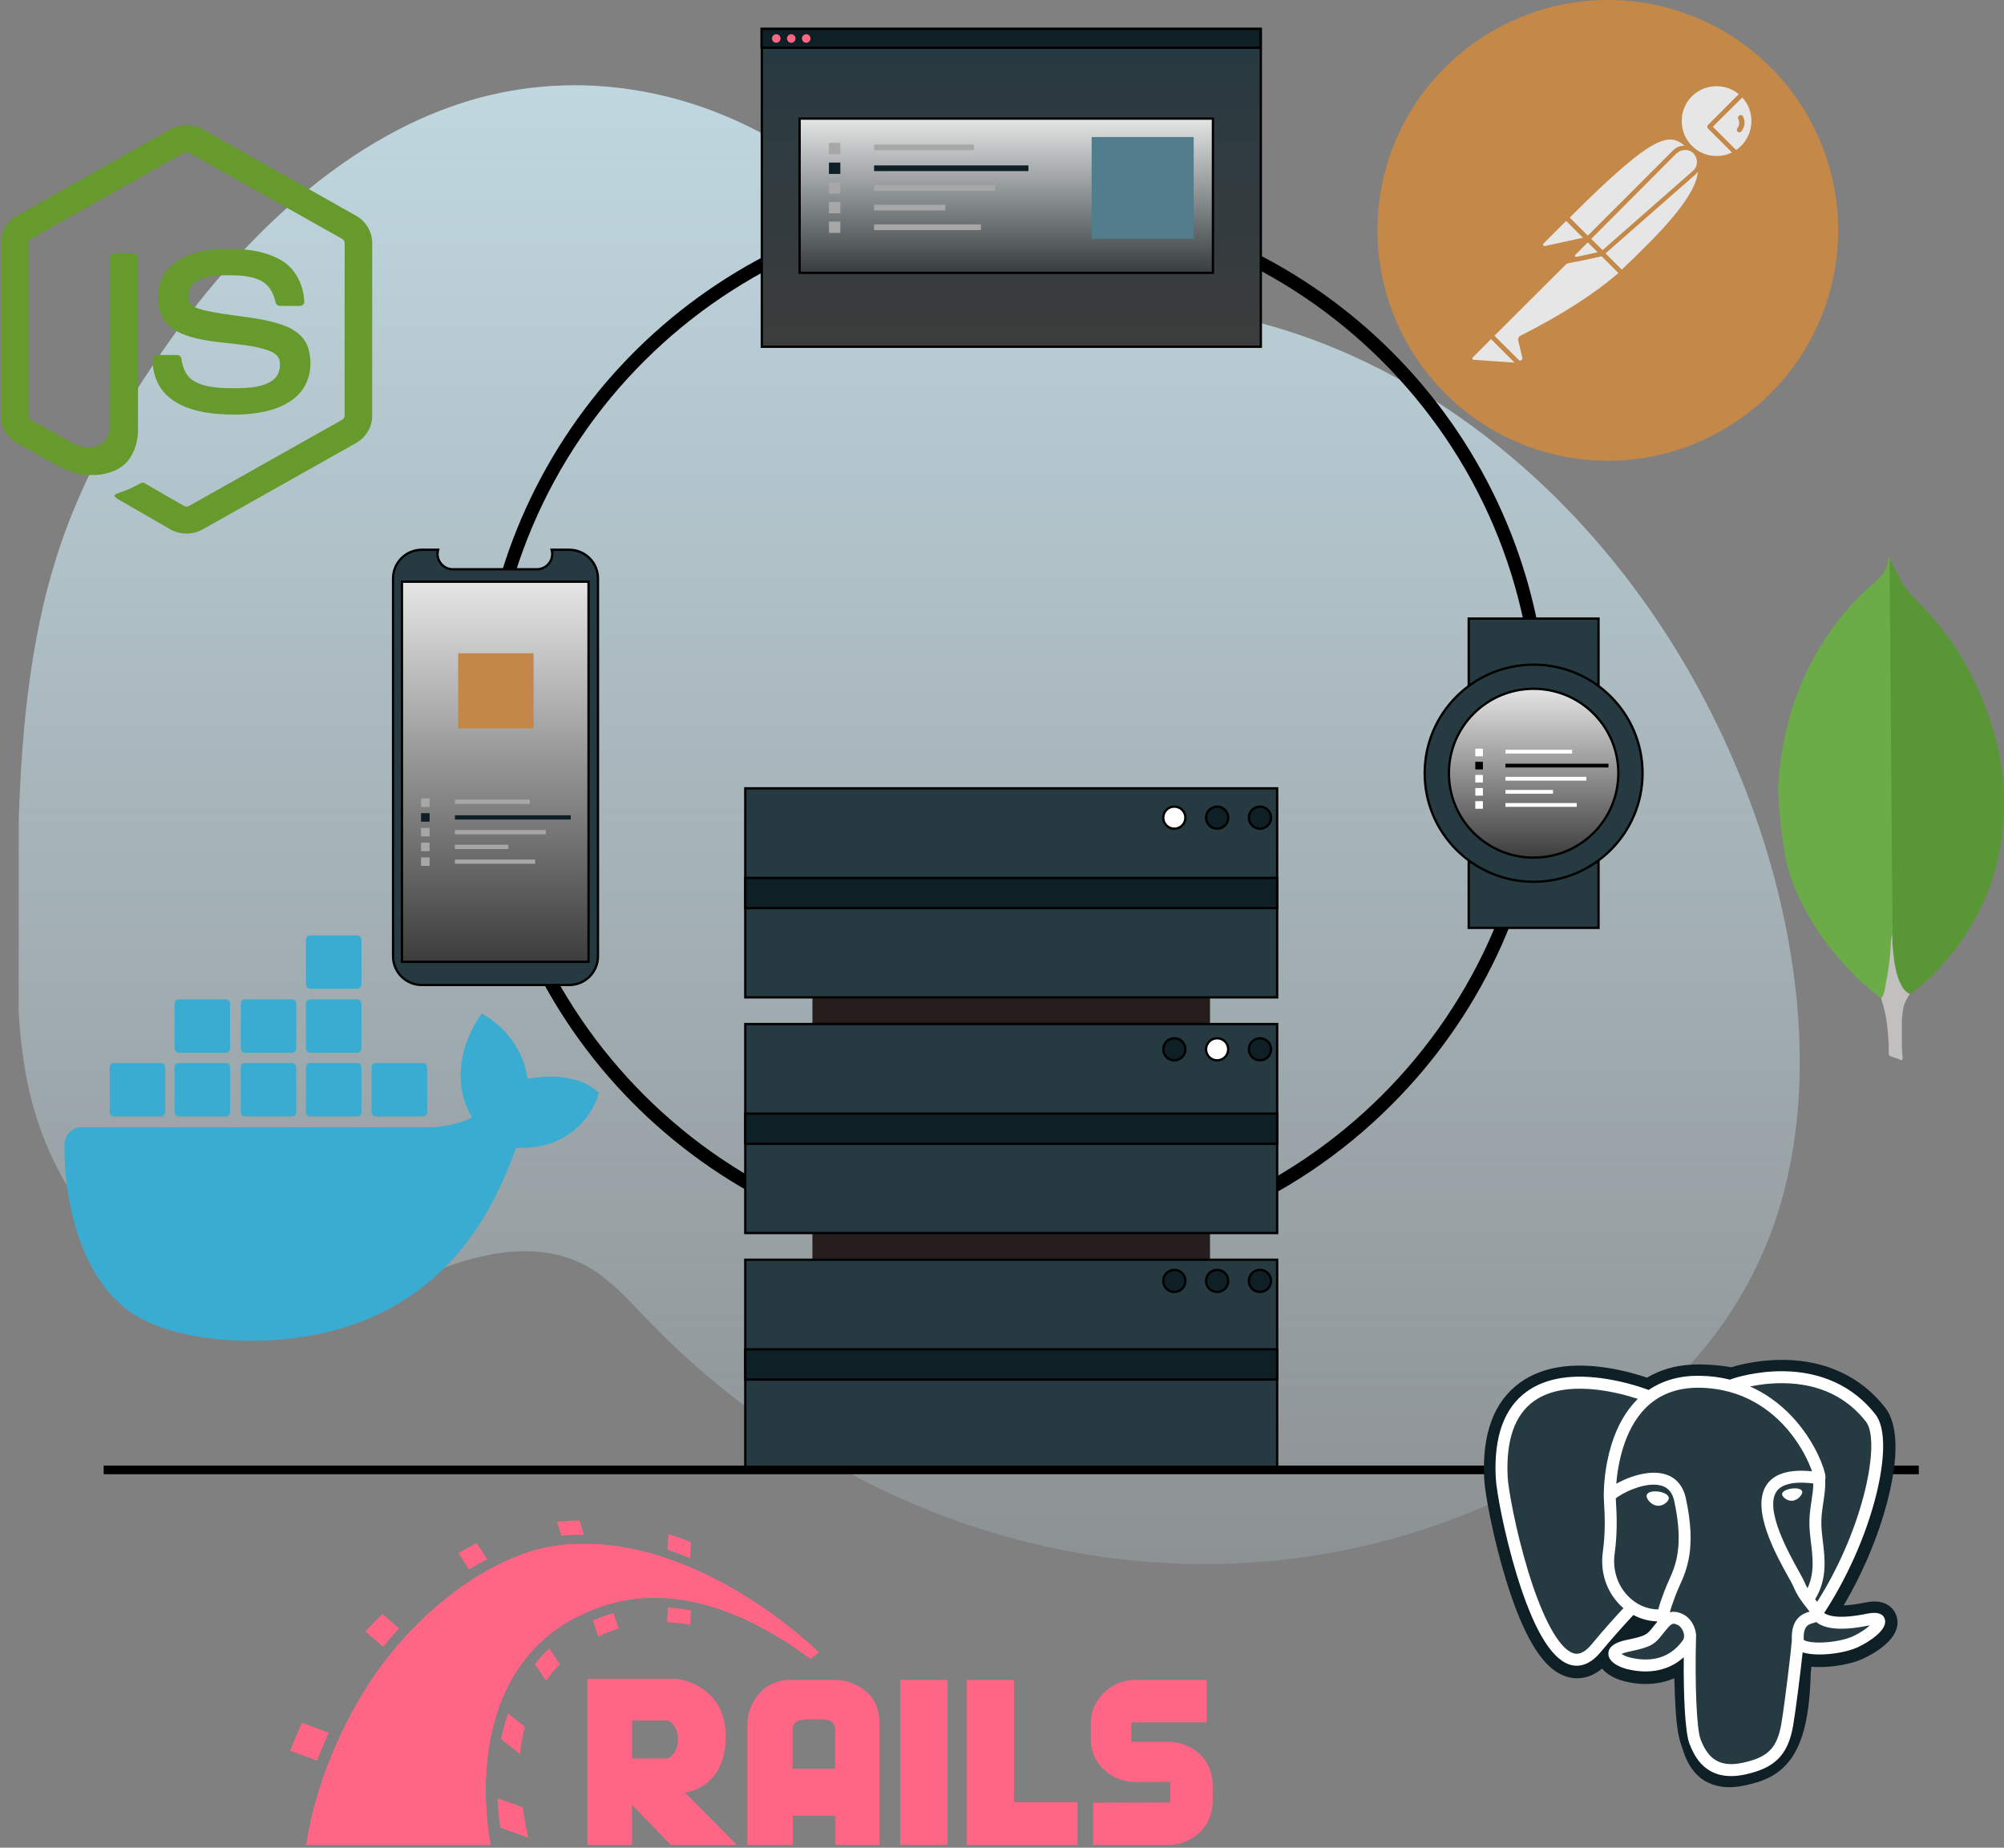 <svg width="435" height="401" viewBox="0 0 435 401" fill="none" xmlns="http://www.w3.org/2000/svg">
<rect x="0" y="0" width="435" height="401" fill="#808080" stroke="none"/>
<g id="Backend-Images">
<path id="background-back" d="M384.107 268.368C381.177 275.902 377.287 282.933 372.557 289.244C366.092 297.936 358.3 305.22 349.928 311.31C345.088 314.816 340.054 317.981 334.856 320.786C333.572 321.481 332.281 322.162 330.986 322.812C316.131 330.336 300.353 335.379 284.166 337.776C280.817 338.269 277.461 338.656 274.098 338.937C269.873 339.282 265.647 339.454 261.422 339.454C257.039 339.454 252.656 339.269 248.273 338.9C243.105 338.471 237.951 337.781 232.813 336.829C227.809 335.905 222.841 334.743 217.907 333.342C210.685 331.289 203.587 328.736 196.654 325.696H196.621C193.019 324.119 189.462 322.406 185.949 320.557C184.328 319.71 182.724 318.838 181.123 317.932L179.832 317.192C177.478 315.832 175.143 314.411 172.829 312.929C170.917 311.709 169.027 310.443 167.16 309.132C166.326 308.548 165.492 307.956 164.662 307.353C164.592 307.309 164.529 307.261 164.459 307.209C164.179 307.006 163.895 306.802 163.615 306.592L163.378 306.418C161.226 304.835 159.103 303.196 157.009 301.5L156.979 301.475C156.339 300.952 155.698 300.426 155.058 299.896C154.978 299.833 154.902 299.766 154.821 299.696C154.455 299.397 154.095 299.09 153.731 298.779L153.398 298.509C152.874 298.066 152.357 297.611 151.837 297.152C151.73 297.067 151.627 296.979 151.527 296.882C151.424 296.797 151.324 296.709 151.22 296.616C150.923 296.357 150.627 296.095 150.333 295.829L150.016 295.548L149.996 295.529L148.866 294.505C148.743 294.398 148.626 294.287 148.503 294.176L148.199 293.895C147.866 293.595 147.532 293.292 147.225 292.989L147.185 292.956L146.985 292.767L146.882 292.671C146.815 292.608 146.752 292.545 146.682 292.486C146.348 292.164 146.015 291.847 145.682 291.521C145.628 291.477 145.578 291.425 145.525 291.377L145.385 291.24L145.358 291.218L145.235 291.092L144.821 290.697L144.528 290.412L143.991 289.891C143.834 289.739 143.678 289.587 143.524 289.432L143.401 289.31L143.358 289.269L143.054 288.966L142.931 288.848C142.544 288.463 142.157 288.073 141.77 287.676C141.454 287.362 141.144 287.04 140.83 286.715L140.333 286.197L140.207 286.067C139.036 284.851 137.873 283.609 136.696 282.4C134.753 280.355 132.67 278.48 130.467 276.791C130.32 276.68 130.173 276.573 130.023 276.469C129.616 276.173 129.203 275.896 128.786 275.633C127.928 275.088 127.044 274.594 126.138 274.154C123.762 273.032 121.258 272.273 118.697 271.899C117.807 271.763 116.918 271.669 116.028 271.614L115.361 271.577C114.571 271.544 113.78 271.54 112.986 271.559C112.192 271.577 111.482 271.622 110.731 271.688C109.677 271.777 108.62 271.914 107.569 272.088C107.435 272.088 107.309 272.128 107.178 272.154C103.807 272.754 100.484 273.649 97.24 274.831C92.212 276.632 87.268 278.898 82.297 280.958C80.181 281.834 78.07 282.67 75.934 283.416L75.464 283.579C72.444 284.649 69.355 285.461 66.223 286.008C65.969 286.053 65.716 286.09 65.459 286.127C59.919 286.924 54.294 286.571 48.871 285.088C47.586 284.745 46.313 284.342 45.052 283.879L44.815 283.794C44.662 283.742 44.518 283.686 44.372 283.631C44.171 283.553 43.968 283.479 43.771 283.394C42.771 282.999 41.77 282.559 40.77 282.085C40.563 281.993 40.363 281.897 40.166 281.797C39.212 281.327 38.272 280.832 37.341 280.292C37.138 280.181 36.934 280.063 36.738 279.952C35.78 279.386 34.84 278.795 33.913 278.166C33.579 277.952 33.246 277.726 32.913 277.493C31.93 276.801 30.966 276.078 30.021 275.327C29.021 274.523 28.043 273.687 27.087 272.82C26.64 272.42 26.203 272.014 25.773 271.592C23.248 269.168 20.906 266.52 18.771 263.672C18.651 263.521 18.538 263.369 18.438 263.218C17.864 262.437 17.301 261.642 16.771 260.833L16.171 259.945C15.529 258.959 14.905 257.945 14.301 256.902C14.211 256.758 14.124 256.603 14.041 256.451C11.551 252.11 9.509 247.471 7.955 242.623C7.906 242.475 7.859 242.32 7.816 242.168C7.327 240.615 6.888 239.035 6.5 237.428C6.34 236.755 6.184 236.075 6.047 235.395C6 235.195 5.957 234.988 5.917 234.792C4.944 229.784 4.321 224.699 4.056 219.585L4.073 177.63C4.363 168.849 4.904 160.093 5.935 151.482C5.935 151.371 5.958 151.253 5.972 151.146C6.641 145.666 7.497 140.246 8.617 134.91C9.774 129.324 11.26 123.827 13.067 118.457C16.711 107.686 21.712 97.722 27.35 88.386C28.603 86.315 29.882 84.274 31.189 82.263C38.141 71.541 45.928 61.48 54.461 52.662C55.647 51.429 56.845 50.229 58.055 49.06C58.572 48.557 59.09 48.066 59.61 47.581C60.021 47.212 60.428 46.809 60.842 46.431C62.428 44.962 64.039 43.541 65.677 42.168C65.927 41.958 66.181 41.751 66.431 41.547C66.681 41.344 66.958 41.107 67.222 40.897C67.762 40.456 68.303 40.02 68.853 39.588L69.467 39.107L70.635 38.209L70.986 37.95C71.189 37.791 71.396 37.635 71.61 37.484C71.823 37.332 72.017 37.177 72.227 37.029C72.951 36.493 73.678 35.972 74.412 35.458C77.549 33.259 80.784 31.239 84.105 29.405C85.076 28.861 86.061 28.34 87.048 27.837C91.498 25.558 96.099 23.662 100.81 22.166C102.545 21.616 104.291 21.135 106.048 20.724C108.113 20.221 110.198 19.803 112.287 19.474C115.609 18.952 118.956 18.64 122.311 18.538C145.885 17.817 169.675 27.456 188.157 45.929C189.181 46.953 190.188 48.003 191.185 49.064C193.795 51.837 196.349 54.706 198.967 57.472C202.151 60.829 205.425 64.024 209 66.664C209.456 66.999 209.92 67.329 210.391 67.655C217.587 72.568 226.066 74.602 233.787 70.734L235.088 70.091C238.728 68.316 241.7 67.133 245.126 66.627C247.243 66.333 249.38 66.269 251.508 66.438C258.139 66.891 264.727 67.916 271.214 69.503C274.587 70.322 277.933 71.287 281.25 72.398C285.89 73.955 290.455 75.776 294.925 77.856C295.488 78.115 296.052 78.384 296.612 78.651C300.236 80.396 303.807 82.309 307.324 84.389C310.73 86.405 314.075 88.575 317.359 90.896C323.649 95.335 329.645 100.268 335.299 105.656C335.406 105.753 335.509 105.856 335.632 105.963C335.802 106.119 335.966 106.281 336.143 106.451C336.476 106.777 336.836 107.117 337.176 107.453L337.7 107.967C338.28 108.539 338.857 109.121 339.43 109.713C339.564 109.838 339.694 109.975 339.824 110.112C339.954 110.249 340.14 110.43 340.294 110.596C341.365 111.698 342.42 112.818 343.458 113.957C346.946 117.763 350.289 121.761 353.487 125.952C361.874 136.938 369.054 148.989 374.878 161.853C376.877 166.261 378.721 170.784 380.409 175.423C380.839 176.599 381.256 177.789 381.659 178.983C391.317 207.383 394.796 240.678 384.107 268.368Z" fill="url(#paint0_linear_163_2)"/>
<g id="center-back">
<path id="Vector" d="M146.582 247.063C167.255 263.968 193.17 273.207 219.913 273.208C235.1 273.249 250.144 270.288 264.175 264.498C278.205 258.707 290.944 250.2 301.654 239.471C320.564 220.628 332.333 195.835 334.954 169.315C337.575 142.795 330.887 116.189 316.029 94.032C301.171 71.875 279.062 55.537 253.47 47.802C227.878 40.066 200.387 41.412 175.679 51.609C150.971 61.807 130.576 80.225 117.969 103.727C105.362 127.229 101.323 154.359 106.54 180.496C111.758 206.632 125.909 230.157 146.582 247.063ZM106.204 158.025C106.204 95.552 157.213 44.723 219.914 44.723C282.616 44.723 333.625 95.552 333.625 158.025C333.625 220.497 282.616 271.326 219.914 271.326C157.213 271.326 106.204 220.497 106.204 158.025Z" fill="black" stroke="black"/>
<path id="Vector_2" d="M262.65 289.906V174.369H176.35V289.906H262.65Z" fill="#261D1D"/>
<path id="Vector_3" d="M161.773 171.091H277.226V216.453H161.773V171.091Z" fill="#263A41" stroke="black" stroke-width="0.5"/>
<path id="Vector_4" d="M161.773 222.245H277.226V267.607H161.773V222.245Z" fill="#263A41" stroke="black" stroke-width="0.5"/>
<path id="Vector_5" d="M161.773 273.399H277.226V318.76H161.773V273.399Z" fill="#263A41" stroke="black" stroke-width="0.5"/>
<path id="Vector_6" d="M161.773 190.537H277.226V197.093H161.773V190.537Z" fill="#0E1F26" stroke="black" stroke-width="0.5"/>
<path id="Vector_7" d="M161.773 241.69H277.226V248.246H161.773V241.69Z" fill="#0E1F26" stroke="black" stroke-width="0.5"/>
<path id="Vector_8" d="M161.773 292.844H277.226V299.4H161.773V292.844Z" fill="#0E1F26" stroke="black" stroke-width="0.5"/>
<path id="Vector_9" d="M257.311 177.456C257.311 178.779 256.235 179.852 254.905 179.852C253.576 179.852 252.5 178.779 252.5 177.456C252.5 176.134 253.576 175.06 254.905 175.06C256.235 175.06 257.311 176.134 257.311 177.456Z" fill="white" stroke="black" stroke-width="0.5"/>
<path id="Vector_10" d="M266.605 177.456C266.605 178.779 265.528 179.852 264.199 179.852C262.87 179.852 261.794 178.779 261.794 177.456C261.794 176.134 262.87 175.06 264.199 175.06C265.528 175.06 266.605 176.134 266.605 177.456Z" fill="#0E1F26" stroke="black" stroke-width="0.5"/>
<path id="Vector_11" d="M275.899 177.456C275.899 178.779 274.823 179.852 273.493 179.852C272.164 179.852 271.088 178.779 271.088 177.456C271.088 176.134 272.164 175.06 273.493 175.06C274.823 175.06 275.899 176.134 275.899 177.456Z" fill="#0E1F26" stroke="black" stroke-width="0.5"/>
<path id="Vector_12" d="M257.311 227.728C257.311 229.05 256.235 230.124 254.905 230.124C253.576 230.124 252.5 229.05 252.5 227.728C252.5 226.405 253.576 225.332 254.905 225.332C256.235 225.332 257.311 226.405 257.311 227.728Z" fill="#0E1F26" stroke="black" stroke-width="0.5"/>
<path id="Vector_13" d="M266.605 227.728C266.605 229.05 265.528 230.124 264.199 230.124C262.87 230.124 261.794 229.05 261.794 227.728C261.794 226.405 262.87 225.332 264.199 225.332C265.528 225.332 266.605 226.405 266.605 227.728Z" fill="white" stroke="black" stroke-width="0.5"/>
<path id="Vector_14" d="M275.899 227.728C275.899 229.05 274.823 230.124 273.493 230.124C272.164 230.124 271.088 229.05 271.088 227.728C271.088 226.405 272.164 225.332 273.493 225.332C274.823 225.332 275.899 226.405 275.899 227.728Z" fill="#0E1F26" stroke="black" stroke-width="0.5"/>
<path id="Vector_15" d="M257.311 277.999C257.311 279.322 256.235 280.395 254.905 280.395C253.576 280.395 252.5 279.322 252.5 277.999C252.5 276.677 253.576 275.604 254.905 275.604C256.235 275.604 257.311 276.677 257.311 277.999Z" fill="#0E1F26" stroke="black" stroke-width="0.5"/>
<path id="Vector_16" d="M266.605 277.999C266.605 279.322 265.528 280.395 264.199 280.395C262.87 280.395 261.794 279.322 261.794 277.999C261.794 276.677 262.87 275.604 264.199 275.604C265.528 275.604 266.605 276.677 266.605 277.999Z" fill="#0E1F26" stroke="black" stroke-width="0.5"/>
<path id="Vector_17" d="M275.899 277.999C275.899 279.322 274.823 280.395 273.493 280.395C272.164 280.395 271.088 279.322 271.088 277.999C271.088 276.677 272.164 275.604 273.493 275.604C274.823 275.604 275.899 276.677 275.899 277.999Z" fill="#0E1F26" stroke="black" stroke-width="0.5"/>
<path id="Vector_18" d="M23 318.319H22.75V318.569V319.451V319.701H23H416H416.25V319.451V318.569V318.319H416H23Z" fill="black" stroke="black" stroke-width="0.5"/>
<path id="Vector_19" d="M91.566 119.314H91.566H95.096C94.981 119.719 94.943 120.143 94.987 120.564C95.043 121.106 95.232 121.626 95.537 122.079C95.842 122.531 96.254 122.902 96.736 123.158C97.218 123.415 97.756 123.549 98.303 123.55H98.303L116.541 123.55L116.541 123.55C117.088 123.549 117.626 123.415 118.108 123.158C118.59 122.902 119.002 122.531 119.307 122.079C119.612 121.626 119.801 121.106 119.857 120.564C119.901 120.143 119.863 119.719 119.748 119.314H123.554C125.21 119.314 126.798 119.97 127.969 121.136C129.14 122.303 129.797 123.885 129.798 125.534V207.552C129.797 209.202 129.14 210.783 127.969 211.95C126.798 213.117 125.21 213.772 123.554 213.773H91.566C89.909 213.773 88.321 213.117 87.15 211.951C85.978 210.784 85.32 209.202 85.32 207.552V125.534C85.32 125.534 85.32 125.534 85.32 125.534C85.32 123.884 85.978 122.302 87.15 121.136C88.321 119.969 89.909 119.314 91.566 119.314Z" fill="#263A41" stroke="black" stroke-width="0.5"/>
<path id="Vector_20" d="M87.25 126.25H127.75V208.75H87.25V126.25Z" fill="url(#paint1_linear_163_2)" stroke="black" stroke-width="0.5"/>
<path id="Vector_21" d="M115.012 173.54H98.761V174.465H115.012V173.54Z" fill="#A7A7A7"/>
<path id="Vector_22" d="M123.89 176.938H98.745V177.863H123.89V176.938Z" fill="#0E1F26"/>
<path id="Vector_23" d="M118.478 180.138H98.745V181.064H118.478V180.138Z" fill="#A7A7A7"/>
<path id="Vector_24" d="M110.353 183.339H98.745V184.265H110.353V183.339Z" fill="#A7A7A7"/>
<path id="Vector_25" d="M116.157 186.54H98.745V187.466H116.157V186.54Z" fill="#A7A7A7"/>
<path id="Vector_26" d="M93.249 173.274H91.391V175.125H93.249V173.274Z" fill="#A7A7A7"/>
<path id="Vector_27" d="M93.249 176.475H91.391V178.325H93.249V176.475Z" fill="#0E1F26"/>
<path id="Vector_28" d="M93.249 179.676H91.391V181.526H93.249V179.676Z" fill="#A7A7A7"/>
<path id="Vector_29" d="M93.249 182.877H91.391V184.727H93.249V182.877Z" fill="#A7A7A7"/>
<path id="Vector_30" d="M93.249 186.078H91.391V187.928H93.249V186.078Z" fill="#A7A7A7"/>
<path id="Vector_31" d="M115.828 141.782H99.454V158.097H115.828V141.782Z" fill="#C38848"/>
<path id="Vector_32" d="M165.363 6.312H273.683V75.255H165.363V6.312Z" fill="url(#paint2_linear_163_2)" stroke="black" stroke-width="0.5"/>
<path id="Vector_33" d="M173.567 25.739H263.289V59.21H173.567V25.739Z" fill="url(#paint3_linear_163_2)" stroke="black" stroke-width="0.5"/>
<path id="Vector_34" d="M211.408 31.375H189.754V32.608H211.408V31.375Z" fill="#A7A7A7"/>
<path id="Vector_35" d="M223.238 35.902H189.733V37.135H223.238V35.902Z" fill="#0E1F26"/>
<path id="Vector_36" d="M216.026 40.167H189.733V41.4H216.026V40.167Z" fill="#A7A7A7"/>
<path id="Vector_37" d="M205.2 44.431H189.733V45.664H205.2V44.431Z" fill="#A7A7A7"/>
<path id="Vector_38" d="M212.933 48.697H189.733V49.93H212.933V48.697Z" fill="#A7A7A7"/>
<path id="Vector_39" d="M182.41 31.02H179.935V33.486H182.41V31.02Z" fill="#A7A7A7"/>
<path id="Vector_40" d="M182.41 35.285H179.935V37.751H182.41V35.285Z" fill="#0E1F26"/>
<path id="Vector_41" d="M182.41 39.55H179.935V42.016H182.41V39.55Z" fill="#A7A7A7"/>
<path id="Vector_42" d="M182.41 43.815H179.935V46.281H182.41V43.815Z" fill="#A7A7A7"/>
<path id="Vector_43" d="M182.41 48.08H179.935V50.546H182.41V48.08Z" fill="#A7A7A7"/>
<path id="Vector_44" d="M259.111 29.746H236.957V51.821H259.111V29.746Z" fill="#517D8C"/>
<path id="Vector_45" d="M165.316 6.25H273.637V10.357H165.316V6.25Z" fill="#0E1F26" stroke="black" stroke-width="0.5"/>
<path id="Vector_46" d="M168.502 9.28C169.015 9.28 169.43 8.866 169.43 8.355C169.43 7.844 169.015 7.43 168.502 7.43C167.99 7.43 167.574 7.844 167.574 8.355C167.574 8.866 167.99 9.28 168.502 9.28Z" fill="#FF6584"/>
<path id="Vector_47" d="M171.755 9.28C172.267 9.28 172.683 8.866 172.683 8.355C172.683 7.844 172.267 7.43 171.755 7.43C171.242 7.43 170.827 7.844 170.827 8.355C170.827 8.866 171.242 9.28 171.755 9.28Z" fill="#FF6584"/>
<path id="Vector_48" d="M175.007 9.28C175.519 9.28 175.935 8.866 175.935 8.355C175.935 7.844 175.519 7.43 175.007 7.43C174.494 7.43 174.079 7.844 174.079 8.355C174.079 8.866 174.494 9.28 175.007 9.28Z" fill="#FF6584"/>
<g id="watch">
<path id="Vector_49" d="M318.809 134.25H346.985V148.513H318.809V134.25Z" fill="#263A41" stroke="black" stroke-width="0.5"/>
<path id="Vector_50" d="M318.809 187.11H346.985V201.373H318.809V187.11Z" fill="#263A41" stroke="black" stroke-width="0.5"/>
<path id="Vector_51" d="M356.543 167.812C356.543 180.823 345.957 191.372 332.897 191.372C319.836 191.372 309.25 180.823 309.25 167.812C309.25 154.8 319.836 144.251 332.897 144.251C345.957 144.251 356.543 154.8 356.543 167.812Z" fill="#263A41" stroke="black" stroke-width="0.5"/>
<path id="Vector_52" d="M351.286 167.812C351.286 177.93 343.054 186.134 332.897 186.134C322.74 186.134 314.507 177.93 314.507 167.812C314.507 157.693 322.74 149.489 332.897 149.489C343.054 149.489 351.286 157.693 351.286 167.812Z" fill="url(#paint4_linear_163_2)" stroke="black" stroke-width="0.5"/>
<path id="Vector_53" d="M341.249 162.723H326.793V163.546H341.249V162.723Z" fill="white"/>
<path id="Vector_54" d="M349.147 165.745H326.779V166.568H349.147V165.745Z" fill="black"/>
<path id="Vector_55" d="M344.333 168.592H326.779V169.416H344.333V168.592Z" fill="white"/>
<path id="Vector_56" d="M337.105 171.44H326.779V172.263H337.105V171.44Z" fill="white"/>
<path id="Vector_57" d="M342.267 174.287H326.779V175.11H342.267V174.287Z" fill="white"/>
<path id="Vector_58" d="M321.889 162.486H320.237V164.132H321.889V162.486Z" fill="white"/>
<path id="Vector_59" d="M321.889 165.334H320.237V166.98H321.889V165.334Z" fill="black"/>
<path id="Vector_60" d="M321.889 168.181H320.237V169.827H321.889V168.181Z" fill="white"/>
<path id="Vector_61" d="M321.889 171.028H320.237V172.674H321.889V171.028Z" fill="white"/>
<path id="Vector_62" d="M321.889 173.876H320.237V175.522H321.889V173.876Z" fill="white"/>
</g>
</g>
<g id="rails" clip-path="url(#clip0_163_2)">
<path id="Vector_63" d="M237.284 391.247V400.401H253.822C257.211 400.401 263.027 397.923 263.229 390.994V387.454C263.229 381.536 258.374 378.047 253.822 378.047H245.578V373.798H261.914V364.594H246.236C242.19 364.594 236.778 367.932 236.778 374.152V377.339C236.778 383.559 242.139 386.746 246.236 386.746C257.615 386.796 243.505 386.746 254.024 386.746V391.196L237.284 391.247ZM148.676 389.021C148.676 389.021 157.526 388.263 157.526 376.833C157.526 365.403 146.804 364.341 146.804 364.341H127.485V400.401H137.195V391.702L145.591 400.401H159.954L148.676 389.021V389.021ZM144.933 381.637H137.195V373.394H144.984C144.984 373.394 147.158 374.203 147.158 377.49C147.158 380.778 144.933 381.637 144.933 381.637V381.637ZM181.499 364.594H171.637C164.607 364.594 162.23 370.966 162.23 374.001V400.401H172.092V394.079H181.347V400.401H190.906V374.001C190.906 366.313 183.927 364.594 181.499 364.594V364.594ZM181.347 383.863H172.042V375.113C172.042 375.113 172.042 373.141 175.127 373.141H178.515C181.246 373.141 181.297 375.113 181.297 375.113V383.863H181.347V383.863ZM195.407 364.594H205.674V400.401H195.407V364.594ZM220.088 391.146V364.594H209.872V400.401H233.895V391.146H220.088Z" fill="#FF6584"/>
<path id="Vector_64" d="M66.541 400.401H106.496C106.496 400.401 98.859 365.555 124.147 351.444C129.66 348.763 147.209 338.75 175.936 359.991C176.846 359.233 177.706 358.626 177.706 358.626C177.706 358.626 151.407 332.377 122.124 335.31C107.406 336.625 89.3 350.028 78.68 367.729C68.059 385.431 66.541 400.401 66.541 400.401Z" fill="#FF6584"/>
<path id="Vector_65" d="M66.541 400.401H106.496C106.496 400.401 98.859 365.555 124.147 351.444C129.66 348.763 147.209 338.75 175.936 359.991C176.846 359.233 177.706 358.626 177.706 358.626C177.706 358.626 151.407 332.377 122.124 335.31C107.406 336.625 89.3 350.028 78.68 367.729C68.059 385.431 66.541 400.401 66.541 400.401Z" fill="#FF6584"/>
<path id="Vector_66" d="M66.541 400.401H106.496C106.496 400.401 98.859 365.555 124.147 351.444C129.66 348.764 147.209 338.75 175.936 359.991C176.846 359.233 177.706 358.626 177.706 358.626C177.706 358.626 151.407 332.377 122.124 335.31C107.356 336.625 89.25 350.028 78.629 367.729C68.008 385.431 66.541 400.401 66.541 400.401ZM149.789 338.143L149.991 334.754C149.536 334.501 148.271 333.894 145.085 332.984L144.883 336.322C146.552 336.878 148.17 337.485 149.789 338.143Z" fill="#FF6584"/>
<path id="Vector_67" d="M144.984 348.865L144.781 352.051C146.45 352.101 148.119 352.304 149.788 352.658L149.991 349.522C148.271 349.168 146.602 348.966 144.984 348.865ZM126.271 333.085H126.777L125.765 330C124.197 330 122.579 330.101 120.91 330.303L121.871 333.287C123.337 333.136 124.804 333.085 126.271 333.085V333.085ZM128.698 351.697L129.862 355.187C131.328 354.478 132.795 353.872 134.262 353.416L133.149 350.078C131.43 350.584 129.963 351.141 128.698 351.697ZM105.737 338.396L103.461 334.906C102.197 335.563 100.882 336.271 99.516 337.081L101.843 340.621C103.158 339.812 104.422 339.053 105.737 338.396ZM116.105 361.154L118.533 364.796C119.393 363.531 120.404 362.368 121.517 361.205L119.241 357.766C118.078 358.828 117.016 359.991 116.105 361.154ZM108.772 377.44L112.868 380.677C113.071 378.704 113.425 376.732 113.93 374.759L110.289 371.876C109.632 373.748 109.176 375.619 108.772 377.44V377.44ZM86.62 353.416L83.029 350.281C81.714 351.545 80.45 352.81 79.286 354.074L83.181 357.412C84.243 356.046 85.406 354.681 86.62 353.416ZM71.346 376.024L65.53 373.899C64.569 376.074 63.507 378.603 63.001 379.969L68.817 382.093C69.475 380.373 70.537 377.895 71.346 376.024ZM108.013 390.286C108.114 392.966 108.367 395.141 108.62 396.658L114.689 398.833C114.234 396.861 113.779 394.635 113.475 392.258L108.013 390.286Z" fill="#FF6584"/>
</g>
<g id="postgresql" clip-path="url(#clip1_163_2)">
<path id="Vector_68" d="M411.651 350.684C411.112 349.046 409.698 347.906 407.87 347.632C407.008 347.503 406.021 347.558 404.852 347.799C402.816 348.22 401.305 348.381 400.203 348.412C404.364 341.372 407.748 333.345 409.696 325.788C412.846 313.569 411.163 308.003 409.196 305.485C403.99 298.821 396.395 295.241 387.233 295.131C382.345 295.071 378.054 296.038 375.816 296.733C373.732 296.365 371.491 296.159 369.14 296.121C364.732 296.051 360.838 297.013 357.511 298.992C355.668 298.368 352.712 297.488 349.297 296.926C341.267 295.606 334.795 296.635 330.061 299.986C324.328 304.043 321.671 311.092 322.162 320.937C322.318 324.062 324.063 333.573 326.811 342.592C328.39 347.776 330.074 352.081 331.816 355.389C334.287 360.079 336.93 362.841 339.898 363.833C341.561 364.388 344.583 364.777 347.761 362.124C348.164 362.613 348.702 363.099 349.415 363.55C350.321 364.123 351.429 364.59 352.535 364.868C356.522 365.866 360.257 365.617 363.443 364.217C363.463 364.785 363.478 365.327 363.491 365.795C363.512 366.555 363.533 367.3 363.561 367.997C363.749 372.708 364.069 376.371 365.017 378.934C365.069 379.074 365.139 379.289 365.213 379.517C365.686 380.968 366.476 383.396 368.488 385.298C370.571 387.268 373.091 387.872 375.398 387.872C376.556 387.872 377.66 387.72 378.629 387.512C382.081 386.771 386.002 385.641 388.838 381.595C391.52 377.769 392.824 372.008 393.059 362.93C393.09 362.673 393.118 362.428 393.145 362.194L393.202 361.714L393.833 361.77L393.996 361.781C397.512 361.942 401.812 361.195 404.453 359.966C406.539 358.996 413.225 355.459 411.651 350.684" fill="#0E1F26"/>
<path id="Vector_69" d="M405.639 351.612C395.183 353.773 394.464 350.227 394.464 350.227C405.503 333.815 410.118 312.982 406.136 307.884C395.272 293.976 376.465 300.553 376.151 300.724L376.05 300.742C373.984 300.312 371.673 300.057 369.074 300.014C364.344 299.937 360.755 301.257 358.032 303.326C358.032 303.326 324.482 289.478 326.043 320.742C326.374 327.393 335.557 371.067 346.51 357.875C350.513 353.052 354.381 348.973 354.381 348.973C356.302 350.252 358.602 350.904 361.013 350.67L361.201 350.511C361.142 351.109 361.169 351.695 361.275 352.389C358.454 355.547 359.283 356.102 353.643 357.265C347.935 358.444 351.288 360.542 353.477 361.09C356.131 361.755 362.271 362.697 366.419 356.878L366.254 357.542C367.359 358.43 368.135 363.313 368.005 367.74C367.875 372.167 367.788 375.207 368.659 377.581C369.531 379.955 370.399 385.296 377.814 383.705C384.01 382.374 387.22 378.927 387.667 373.176C387.984 369.088 388.702 369.693 388.747 366.038L389.322 364.307C389.985 358.766 389.428 356.978 393.244 357.809L394.173 357.891C396.982 358.019 400.659 357.438 402.817 356.433C407.464 354.272 410.22 350.664 405.638 351.612H405.639" fill="#263A41"/>
<path id="Vector_70" d="M359.995 323.716C359.053 323.585 358.2 323.706 357.768 324.034C357.526 324.218 357.45 324.432 357.43 324.578C357.376 324.968 357.648 325.398 357.815 325.62C358.289 326.248 358.98 326.68 359.664 326.775C359.763 326.789 359.862 326.796 359.96 326.796C361.101 326.796 362.138 325.906 362.23 325.249C362.344 324.426 361.152 323.877 359.995 323.716V323.716ZM391.209 323.742C391.119 323.097 389.973 322.913 388.886 323.065C387.801 323.216 386.748 323.707 386.836 324.354C386.906 324.856 387.812 325.714 388.884 325.714C388.975 325.714 389.067 325.708 389.159 325.695C389.874 325.596 390.4 325.141 390.649 324.878C391.029 324.478 391.249 324.032 391.209 323.742" fill="white"/>
<path id="Vector_71" d="M409.118 351.367C408.719 350.159 407.436 349.771 405.304 350.212C398.974 351.52 396.708 350.614 395.963 350.065C400.883 342.555 404.931 333.477 407.115 325.007C408.149 320.996 408.72 317.27 408.767 314.233C408.819 310.899 408.252 308.45 407.083 306.954C402.372 300.921 395.456 297.686 387.086 297.597C381.331 297.532 376.469 299.008 375.526 299.423C373.541 298.928 371.377 298.625 369.022 298.586C364.702 298.516 360.967 299.552 357.876 301.664C356.533 301.163 353.062 299.97 348.818 299.285C341.48 298.101 335.649 298.998 331.488 301.951C326.523 305.476 324.23 311.776 324.674 320.676C324.824 323.671 326.527 332.882 329.214 341.704C332.752 353.315 336.597 359.889 340.643 361.241C341.116 361.399 341.662 361.51 342.265 361.51C343.74 361.51 345.55 360.843 347.433 358.575C349.729 355.815 352.104 353.123 354.556 350.5C356.146 351.355 357.893 351.833 359.68 351.881C359.684 351.928 359.688 351.974 359.693 352.021C359.385 352.388 359.084 352.761 358.789 353.139C357.551 354.714 357.293 355.042 353.307 355.864C352.174 356.099 349.163 356.721 349.118 358.835C349.07 361.146 352.678 362.116 353.089 362.219C354.521 362.579 355.901 362.756 357.217 362.756C360.417 362.756 363.234 361.702 365.484 359.663C365.415 367.9 365.758 376.017 366.745 378.49C367.554 380.515 369.529 385.463 375.767 385.462C376.683 385.462 377.69 385.356 378.799 385.118C385.31 383.719 388.138 380.836 389.232 374.479C389.817 371.082 390.821 362.969 391.294 358.618C392.291 358.929 393.574 359.072 394.962 359.072C397.856 359.072 401.196 358.456 403.29 357.482C405.643 356.387 409.888 353.701 409.118 351.367V351.367ZM393.612 321.962C393.591 323.247 393.414 324.413 393.227 325.63C393.026 326.94 392.818 328.293 392.765 329.936C392.713 331.536 392.913 333.198 393.105 334.806C393.495 338.054 393.895 341.397 392.347 344.696C392.09 344.24 391.862 343.768 391.662 343.284C391.47 342.817 391.052 342.067 390.474 341.028C388.224 336.986 382.956 327.52 385.653 323.657C386.456 322.508 388.495 321.326 393.612 321.962V321.962ZM387.409 300.198C394.909 300.364 400.842 303.175 405.043 308.553C408.264 312.678 404.717 331.448 394.447 347.641C394.343 347.509 394.24 347.378 394.135 347.247L394.005 347.085C396.659 342.693 396.14 338.349 395.678 334.496C395.488 332.916 395.309 331.422 395.355 330.02C395.402 328.533 395.598 327.258 395.788 326.025C396.021 324.506 396.258 322.934 396.193 321.081C396.242 320.887 396.261 320.657 396.236 320.384C396.069 318.607 394.044 313.289 389.916 308.475C387.659 305.842 384.366 302.896 379.871 300.908C381.804 300.507 384.449 300.132 387.409 300.198V300.198ZM345.44 356.916C343.366 359.414 341.934 358.935 341.463 358.778C338.393 357.753 334.832 351.253 331.692 340.947C328.975 332.029 327.388 323.061 327.262 320.546C326.865 312.594 328.789 307.051 332.981 304.073C339.803 299.226 351.018 302.127 355.525 303.598C355.46 303.662 355.393 303.722 355.329 303.787C347.933 311.27 348.109 324.055 348.127 324.837C348.126 325.138 348.152 325.565 348.186 326.152C348.314 328.303 348.55 332.305 347.918 336.837C347.33 341.049 348.626 345.171 351.472 348.147C351.764 348.452 352.072 348.742 352.392 349.016C351.125 350.376 348.372 353.383 345.44 356.916V356.916ZM353.343 346.351C351.049 343.952 350.007 340.616 350.484 337.196C351.152 332.409 350.905 328.239 350.773 325.999C350.754 325.685 350.738 325.41 350.728 325.194C351.808 324.234 356.815 321.546 360.385 322.366C362.015 322.74 363.007 323.851 363.42 325.763C365.556 335.662 363.703 339.788 362.214 343.104C361.907 343.787 361.617 344.432 361.369 345.1L361.177 345.617C360.691 346.922 360.239 348.136 359.959 349.288C357.52 349.281 355.147 348.237 353.343 346.351V346.351ZM353.717 359.701C353.005 359.523 352.365 359.213 351.989 358.956C352.303 358.808 352.861 358.607 353.83 358.407C358.519 357.44 359.243 356.757 360.825 354.746C361.187 354.284 361.598 353.761 362.167 353.125L362.168 353.124C363.016 352.173 363.403 352.334 364.106 352.626C364.676 352.862 365.231 353.578 365.456 354.366C365.563 354.738 365.682 355.444 365.291 355.993C361.988 360.627 357.174 360.568 353.717 359.701V359.701ZM378.256 382.579C372.52 383.811 370.489 380.878 369.151 377.526C368.287 375.362 367.862 365.603 368.163 354.825C368.167 354.682 368.147 354.544 368.108 354.413C368.072 354.156 368.019 353.902 367.947 353.652C367.499 352.084 366.408 350.772 365.098 350.228C364.578 350.012 363.623 349.616 362.476 349.91C362.72 348.9 363.145 347.759 363.605 346.524L363.798 346.004C364.015 345.418 364.288 344.811 364.576 344.169C366.135 340.7 368.269 335.949 365.952 325.215C365.085 321.195 362.187 319.231 357.795 319.687C355.162 319.96 352.752 321.025 351.551 321.635C351.292 321.766 351.056 321.893 350.835 322.016C351.171 317.966 352.438 310.395 357.177 305.606C360.162 302.59 364.136 301.101 368.979 301.181C378.52 301.338 384.639 306.244 388.092 310.332C391.067 313.855 392.679 317.404 393.322 319.318C388.486 318.825 385.197 319.781 383.53 322.17C379.903 327.364 385.514 337.447 388.211 342.293C388.706 343.181 389.132 343.948 389.267 344.274C390.145 346.407 391.282 347.83 392.112 348.87C392.366 349.188 392.613 349.497 392.801 349.767C391.336 350.19 388.706 351.167 388.945 356.053C388.752 358.505 387.377 369.983 386.679 374.038C385.756 379.396 383.789 381.391 378.256 382.58V382.579ZM402.199 355.127C400.701 355.824 398.195 356.346 395.814 356.458C393.185 356.582 391.846 356.163 391.531 355.906C391.383 352.861 392.514 352.543 393.711 352.206C393.899 352.153 394.083 352.102 394.26 352.04C394.37 352.129 394.491 352.219 394.623 352.306C396.736 353.704 400.506 353.854 405.829 352.754L405.887 352.742C405.169 353.414 403.941 354.317 402.199 355.127Z" fill="white"/>
</g>
<g id="docker" clip-path="url(#clip2_163_2)">
<path id="Vector_72" d="M128.872 236.277C128.549 235.993 125.644 233.661 119.403 233.661C117.789 233.661 116.121 233.831 114.507 234.116C113.323 225.413 106.491 221.203 106.222 220.976L104.554 219.952L103.478 221.601C102.133 223.82 101.111 226.323 100.519 228.882C99.389 233.831 100.088 238.496 102.456 242.478C99.604 244.184 94.977 244.583 94.009 244.639H17.612C15.621 244.639 14.007 246.346 14.007 248.451C13.899 255.504 15.029 262.558 17.343 269.213C19.979 276.495 23.906 281.899 28.964 285.198C34.666 288.895 43.974 291 54.465 291C59.2 291 63.934 290.545 68.615 289.635C75.125 288.383 81.366 285.994 87.122 282.524C91.857 279.623 96.107 275.926 99.712 271.603C105.791 264.378 109.396 256.301 112.032 249.133H113.108C119.726 249.133 123.815 246.346 126.074 243.957C127.581 242.478 128.71 240.658 129.517 238.61L130.002 237.131L128.872 236.277Z" fill="#3AABD1"/>
<path id="Vector_73" d="M24.713 242.307H34.936C35.42 242.307 35.85 241.909 35.85 241.34L35.85 231.67C35.85 231.158 35.474 230.703 34.936 230.703H24.713C24.229 230.703 23.799 231.101 23.799 231.67V241.34C23.853 241.909 24.229 242.307 24.713 242.307ZM38.809 242.307H49.031C49.516 242.307 49.946 241.909 49.946 241.34V231.67C49.946 231.158 49.569 230.703 49.031 230.703H38.809C38.325 230.703 37.895 231.101 37.895 231.67L37.895 241.34C37.948 241.909 38.325 242.307 38.809 242.307ZM53.174 242.307H63.396C63.88 242.307 64.311 241.909 64.311 241.34V231.67C64.311 231.158 63.934 230.703 63.396 230.703H53.174C52.69 230.703 52.26 231.101 52.26 231.67V241.34C52.26 241.909 52.636 242.307 53.174 242.307ZM67.324 242.307H77.546C78.03 242.307 78.46 241.909 78.46 241.34V231.67C78.46 231.158 78.084 230.703 77.546 230.703H67.324C66.84 230.703 66.409 231.101 66.409 231.67V241.34C66.409 241.909 66.84 242.307 67.324 242.307ZM38.809 228.484H49.031C49.516 228.484 49.946 228.029 49.946 227.517V217.847C49.946 217.335 49.569 216.88 49.031 216.88H38.809C38.325 216.88 37.895 217.278 37.895 217.847V227.517C37.948 228.029 38.325 228.484 38.809 228.484ZM53.174 228.484H63.396C63.88 228.484 64.311 228.029 64.311 227.517V217.847C64.311 217.335 63.934 216.88 63.396 216.88H53.174C52.69 216.88 52.26 217.278 52.26 217.847V227.517C52.26 228.029 52.636 228.484 53.174 228.484ZM67.324 228.484H77.546C78.03 228.484 78.46 228.029 78.46 227.517V217.847C78.46 217.335 78.03 216.88 77.546 216.88H67.324C66.84 216.88 66.409 217.278 66.409 217.847V227.517C66.409 228.029 66.84 228.484 67.324 228.484ZM67.324 214.604H77.546C78.03 214.604 78.46 214.206 78.46 213.637V203.967C78.46 203.455 78.03 203 77.546 203H67.324C66.84 203 66.409 203.398 66.409 203.967V213.637C66.409 214.149 66.84 214.604 67.324 214.604ZM81.581 242.307H91.803C92.287 242.307 92.718 241.909 92.718 241.34V231.67C92.718 231.158 92.341 230.703 91.803 230.703H81.581C81.097 230.703 80.666 231.101 80.666 231.67V241.34C80.72 241.909 81.097 242.307 81.581 242.307Z" fill="#3AABD1"/>
</g>
<g id="postman" clip-path="url(#clip3_163_2)">
<g id="Group">
<path id="Vector_74" d="M398.591 56.349C402.09 28.954 382.744 3.908 355.399 0.409C328.054 -3.09 302.908 16.256 299.409 43.601C295.91 70.946 315.256 96.042 342.601 99.591C369.996 103.09 395.042 83.744 398.591 56.349Z" fill="#C48848"/>
<g id="Group_2">
<path id="Vector_75" d="M367.047 32.103L345.951 53.2L340.002 47.251C360.748 26.504 362.798 28.304 367.047 32.103Z" fill="#E6E6E6"/>
<path id="Vector_76" d="M345.95 53.699C345.801 53.699 345.701 53.649 345.601 53.549L339.602 47.6C339.402 47.401 339.402 47.1 339.602 46.901C360.698 25.804 362.897 27.804 367.347 31.803C367.447 31.903 367.497 32.003 367.497 32.153C367.497 32.303 367.447 32.403 367.347 32.503L346.25 53.549C346.2 53.649 346.05 53.699 345.95 53.699ZM340.701 47.251L345.95 52.5L366.297 32.153C362.597 28.854 360.098 27.854 340.701 47.251Z" fill="#C48848"/>
<path id="Vector_77" d="M351.999 59.248L346.25 53.499L367.347 32.403C372.996 38.102 364.547 47.35 351.999 59.248Z" fill="#E6E6E6"/>
<path id="Vector_78" d="M351.999 59.748C351.849 59.748 351.749 59.698 351.649 59.598L345.901 53.849C345.801 53.749 345.801 53.649 345.801 53.499C345.801 53.349 345.851 53.249 345.951 53.15L367.047 32.053C367.247 31.853 367.547 31.853 367.747 32.053C369.046 33.253 369.746 34.953 369.696 36.703C369.596 42.252 363.297 49.3 352.399 59.598C352.249 59.698 352.099 59.748 351.999 59.748ZM346.95 53.499C350.15 56.749 351.5 58.049 351.999 58.548C360.398 50.55 368.546 42.351 368.596 36.703C368.646 35.403 368.147 34.103 367.297 33.103L346.95 53.499Z" fill="#C48848"/>
<path id="Vector_79" d="M340.101 47.401L344.351 51.65C344.451 51.75 344.451 51.85 344.351 51.95C344.301 52 344.301 52 344.251 52L335.452 53.899C335.002 53.949 334.602 53.649 334.503 53.2C334.453 52.95 334.552 52.7 334.702 52.55L339.802 47.451C339.902 47.351 340.052 47.301 340.101 47.401Z" fill="#E6E6E6"/>
<path id="Vector_80" d="M335.302 54.399C334.553 54.399 334.003 53.799 334.003 53.05C334.003 52.7 334.153 52.35 334.403 52.1L339.502 47.001C339.802 46.751 340.202 46.751 340.502 47.001L344.751 51.25C345.051 51.5 345.051 51.95 344.751 52.25C344.651 52.35 344.551 52.4 344.401 52.45L335.602 54.349C335.502 54.349 335.402 54.399 335.302 54.399ZM339.952 47.95L335.052 52.849C334.953 52.95 334.903 53.099 335.003 53.249C335.052 53.399 335.202 53.449 335.352 53.399L343.601 51.6L339.952 47.95Z" fill="#C48848"/>
<path id="Vector_81" d="M378.195 20.405C374.995 17.306 369.846 17.406 366.747 20.655C363.647 23.905 363.747 29.004 366.997 32.103C369.646 34.653 373.646 35.103 376.795 33.203L371.096 27.504L378.195 20.405Z" fill="#E6E6E6"/>
<path id="Vector_82" d="M372.596 34.853C367.847 34.853 363.997 31.003 363.997 26.254C363.997 21.505 367.847 17.656 372.596 17.656C374.795 17.656 376.945 18.506 378.545 20.055C378.645 20.155 378.695 20.255 378.695 20.405C378.695 20.555 378.645 20.655 378.545 20.755L371.796 27.504L377.095 32.803C377.295 33.003 377.295 33.303 377.095 33.503C377.045 33.553 377.045 33.553 376.995 33.603C375.695 34.403 374.145 34.853 372.596 34.853ZM372.596 18.706C368.397 18.706 364.997 22.105 365.047 26.304C365.047 30.504 368.447 33.903 372.646 33.853C373.796 33.853 374.945 33.603 375.995 33.053L370.746 27.854C370.646 27.754 370.596 27.654 370.596 27.504C370.596 27.354 370.646 27.254 370.746 27.154L377.445 20.455C376.095 19.306 374.395 18.706 372.596 18.706Z" fill="#C48848"/>
<path id="Vector_83" d="M378.345 20.555L378.245 20.455L371.096 27.504L376.745 33.153C377.295 32.803 377.845 32.403 378.295 31.953C381.494 28.804 381.494 23.705 378.345 20.555Z" fill="#E6E6E6"/>
<path id="Vector_84" d="M376.795 33.703C376.645 33.703 376.545 33.653 376.445 33.553L370.746 27.854C370.646 27.754 370.596 27.654 370.596 27.504C370.596 27.354 370.646 27.254 370.746 27.154L377.845 20.055C378.045 19.855 378.345 19.855 378.545 20.055L378.695 20.155C382.044 23.505 382.044 28.904 378.745 32.303C378.245 32.803 377.695 33.253 377.095 33.603C376.945 33.653 376.845 33.703 376.795 33.703ZM371.796 27.504L376.845 32.553C377.245 32.303 377.645 31.953 377.945 31.653C380.794 28.804 380.944 24.155 378.195 21.155L371.796 27.504Z" fill="#C48848"/>
<path id="Vector_85" d="M367.897 33.003C366.697 31.803 364.747 31.803 363.547 33.003L344.701 51.85L347.85 54.999L367.797 37.502C369.096 36.403 369.196 34.453 368.096 33.153C367.996 33.103 367.946 33.053 367.897 33.003Z" fill="#E6E6E6"/>
<path id="Vector_86" d="M347.8 55.499C347.65 55.499 347.55 55.449 347.45 55.349L344.301 52.2C344.101 52 344.101 51.7 344.301 51.5L363.147 32.653C364.547 31.253 366.797 31.253 368.197 32.653C369.596 34.053 369.596 36.303 368.197 37.702C368.147 37.752 368.097 37.802 368.047 37.852L348.1 55.349C348.05 55.449 347.95 55.499 347.8 55.499ZM345.401 51.85L347.85 54.299L367.447 37.102C368.546 36.203 368.646 34.553 367.747 33.453C366.847 32.353 365.197 32.253 364.097 33.153C364.047 33.203 363.997 33.253 363.897 33.303L345.401 51.85Z" fill="#C48848"/>
<path id="Vector_87" d="M330.253 73.296C330.053 73.396 329.953 73.596 330.003 73.796L330.853 77.395C331.053 77.895 330.753 78.495 330.203 78.645C329.803 78.795 329.353 78.645 329.104 78.345L323.604 72.896L341.551 54.949L347.75 55.049L351.949 59.248C350.95 60.098 344.901 65.947 330.253 73.296Z" fill="#E6E6E6"/>
<path id="Vector_88" d="M329.853 79.145C329.453 79.145 329.054 78.995 328.804 78.695L323.355 73.246C323.255 73.146 323.205 73.046 323.205 72.896C323.205 72.746 323.255 72.646 323.355 72.546L341.301 54.599C341.401 54.499 341.551 54.449 341.651 54.449L347.85 54.549C348 54.549 348.1 54.599 348.2 54.699L352.399 58.898C352.499 58.998 352.549 59.148 352.549 59.298C352.549 59.448 352.499 59.548 352.349 59.648L351.999 59.948C346.7 64.597 339.502 69.247 330.553 73.696L331.403 77.245C331.553 77.895 331.253 78.595 330.653 78.945C330.353 79.095 330.103 79.145 329.853 79.145ZM324.354 72.896L329.503 77.995C329.653 78.245 329.953 78.345 330.203 78.195C330.453 78.045 330.553 77.745 330.403 77.495L329.553 73.896C329.453 73.446 329.653 73.046 330.053 72.846C338.902 68.397 346.05 63.797 351.3 59.248L347.6 55.549L341.851 55.449L324.354 72.896Z" fill="#C48848"/>
<path id="Vector_89" d="M319.355 77.195L323.655 72.896L330.053 79.295L319.855 78.595C319.405 78.545 319.105 78.145 319.155 77.695C319.155 77.495 319.205 77.295 319.355 77.195Z" fill="#E6E6E6"/>
<path id="Vector_90" d="M330.053 79.745L319.805 79.045C319.055 78.995 318.555 78.345 318.605 77.595C318.655 77.295 318.755 76.995 319.005 76.795L323.305 72.496C323.505 72.296 323.805 72.296 324.005 72.496L330.403 78.895C330.553 79.045 330.603 79.245 330.503 79.445C330.403 79.645 330.253 79.745 330.053 79.745ZM323.655 73.596L319.705 77.545C319.555 77.645 319.555 77.895 319.705 77.995C319.755 78.045 319.805 78.095 319.905 78.095L328.754 78.695L323.655 73.596Z" fill="#C48848"/>
<path id="Vector_91" d="M339.802 57.249C339.502 57.249 339.302 56.999 339.302 56.749C339.302 56.599 339.352 56.499 339.452 56.399L344.301 51.55C344.501 51.35 344.801 51.35 345.001 51.55L348.15 54.699C348.3 54.849 348.35 54.999 348.3 55.199C348.25 55.349 348.1 55.499 347.9 55.549L339.902 57.249C339.852 57.249 339.802 57.249 339.802 57.249ZM344.651 52.6L341.351 55.899L346.75 54.749L344.651 52.6Z" fill="#C48848"/>
<path id="Vector_92" d="M347.75 55.049L342.251 56.249C341.851 56.349 341.451 56.099 341.351 55.699C341.301 55.449 341.351 55.199 341.551 54.999L344.601 51.95L347.75 55.049Z" fill="#E6E6E6"/>
<path id="Vector_93" d="M342.151 56.749C341.451 56.749 340.901 56.199 340.901 55.499C340.901 55.149 341.051 54.849 341.251 54.599L344.301 51.55C344.501 51.35 344.801 51.35 345.001 51.55L348.15 54.699C348.3 54.849 348.35 54.999 348.3 55.199C348.25 55.349 348.1 55.499 347.9 55.549L342.401 56.749C342.301 56.749 342.201 56.749 342.151 56.749ZM344.651 52.6L341.951 55.299C341.851 55.399 341.851 55.499 341.901 55.599C341.951 55.699 342.051 55.749 342.201 55.749L346.8 54.749L344.651 52.6Z" fill="#C48848"/>
<path id="Vector_94" d="M378.395 25.355C378.295 25.055 377.945 24.905 377.645 25.005C377.345 25.105 377.195 25.454 377.295 25.755C377.295 25.805 377.345 25.854 377.345 25.904C377.645 26.504 377.545 27.254 377.145 27.804C376.945 28.054 376.995 28.404 377.195 28.604C377.445 28.804 377.795 28.754 377.995 28.504C378.745 27.554 378.895 26.354 378.395 25.355Z" fill="#C48848"/>
</g>
</g>
</g>
<g id="mongodb">
<path id="Vector_95" d="M410.159 121.298L413.07 126.766C413.724 127.775 414.433 128.668 415.268 129.5C417.717 131.918 419.999 134.498 422.1 137.224C427.032 143.701 430.359 150.893 432.735 158.672C434.16 163.424 434.934 168.299 434.992 173.228C435.23 187.964 430.179 200.618 419.993 211.134C418.336 212.802 416.546 214.332 414.641 215.709C413.632 215.709 413.155 214.935 412.739 214.223C411.982 212.901 411.478 211.451 411.253 209.944C410.895 208.162 410.66 206.379 410.776 204.538V203.706C410.694 203.529 409.804 121.717 410.159 121.298V121.298Z" fill="#599636"/>
<path id="Vector_96" d="M410.159 121.117C410.039 120.879 409.92 121.059 409.801 121.175C409.859 122.368 409.443 123.432 408.792 124.448C408.076 125.457 407.128 126.231 406.177 127.062C400.893 131.637 396.735 137.163 393.404 143.343C388.973 151.66 386.689 160.574 386.041 169.959C385.745 173.344 387.112 185.288 388.179 188.735C391.09 197.884 396.319 205.55 403.092 212.204C404.756 213.807 406.535 215.293 408.376 216.721C408.911 216.721 408.969 216.244 409.092 215.889C409.326 215.131 409.505 214.356 409.627 213.571L410.82 204.661L410.159 121.117Z" fill="#6CAC48"/>
<path id="Vector_97" d="M413.07 219.329C413.189 217.965 413.843 216.834 414.556 215.705C413.84 215.409 413.308 214.819 412.892 214.161C412.534 213.538 412.237 212.882 412.006 212.201C411.174 209.706 410.997 207.088 410.759 204.538V202.994C410.462 203.233 410.401 205.251 410.401 205.551C410.227 208.245 409.869 210.925 409.33 213.571C409.153 214.642 409.034 215.709 408.376 216.66C408.376 216.779 408.376 216.898 408.434 217.076C409.504 220.226 409.797 223.433 409.978 226.702V227.895C409.978 229.32 409.92 229.02 411.103 229.498C411.58 229.675 412.112 229.736 412.589 230.091C412.947 230.091 413.005 229.794 413.005 229.555L412.828 227.595V222.128C412.77 221.173 412.947 220.226 413.066 219.332L413.07 219.329Z" fill="#C2BFBF"/>
</g>
<g id="nodejs" clip-path="url(#clip4_163_2)">
<g id="Group_3">
<path id="Vector_98" d="M36.854 28.13C39.057 26.872 41.925 26.866 44.126 28.13C55.196 34.371 66.27 40.602 77.338 46.846C79.42 48.016 80.812 50.327 80.791 52.721V90.267C80.807 92.76 79.276 95.126 77.08 96.27C66.046 102.476 55.018 108.69 43.986 114.896C41.738 116.179 38.812 116.08 36.635 114.692C33.327 112.779 30.013 110.876 26.705 108.964C26.029 108.562 25.267 108.242 24.789 107.588C25.211 107.021 25.966 106.95 26.579 106.702C27.96 106.264 29.228 105.561 30.496 104.879C30.817 104.66 31.209 104.744 31.516 104.94C34.345 106.558 37.149 108.223 39.987 109.826C40.592 110.174 41.205 109.711 41.723 109.423C52.55 103.318 63.391 97.236 74.217 91.129C74.618 90.936 74.84 90.511 74.807 90.073C74.815 77.687 74.809 65.299 74.811 52.913C74.857 52.416 74.568 51.959 74.118 51.755C63.122 45.577 52.132 39.39 41.139 33.21C40.948 33.08 40.722 33.009 40.491 33.009C40.26 33.009 40.034 33.078 39.843 33.208C28.85 39.39 17.862 45.583 6.868 51.76C6.419 51.964 6.118 52.414 6.171 52.913C6.173 65.299 6.171 77.687 6.171 90.075C6.152 90.289 6.199 90.503 6.306 90.69C6.413 90.876 6.574 91.025 6.769 91.117C9.703 92.777 12.64 94.425 15.576 96.079C17.23 96.967 19.26 97.495 21.082 96.814C22.69 96.239 23.817 94.602 23.787 92.899C23.802 80.585 23.779 68.27 23.798 55.958C23.758 55.411 24.277 54.96 24.81 55.011C26.22 55.002 27.631 54.992 29.041 55.015C29.629 55.002 30.034 55.59 29.961 56.141C29.956 68.533 29.977 80.924 29.952 93.316C29.956 96.618 28.596 100.212 25.534 101.828C21.762 103.777 17.1 103.364 13.373 101.495C10.147 99.888 7.069 97.992 3.9 96.271C1.698 95.134 0.175 92.758 0.191 90.268V52.721C0.168 50.278 1.616 47.924 3.762 46.772C14.794 40.56 25.824 34.344 36.854 28.13Z" fill="#669A2D"/>
<path id="Vector_99" d="M46.479 54.139C51.29 53.83 56.441 53.956 60.771 56.32C64.123 58.133 65.981 61.936 66.041 65.651C65.947 66.153 65.422 66.429 64.942 66.395C63.546 66.393 62.15 66.414 60.754 66.385C60.162 66.408 59.818 65.863 59.743 65.341C59.342 63.563 58.37 61.802 56.693 60.945C54.118 59.659 51.133 59.724 48.326 59.75C46.276 59.859 44.072 60.036 42.336 61.238C41.003 62.149 40.598 63.988 41.074 65.469C41.522 66.532 42.752 66.875 43.759 67.191C49.557 68.704 55.702 68.554 61.39 70.545C63.745 71.357 66.048 72.935 66.854 75.394C67.909 78.691 67.446 82.632 65.095 85.278C63.189 87.457 60.412 88.642 57.642 89.286C53.958 90.105 50.135 90.126 46.393 89.762C42.875 89.362 39.213 88.44 36.497 86.048C34.175 84.036 33.04 80.901 33.153 77.876C33.18 77.365 33.69 77.008 34.18 77.05C35.586 77.039 36.992 77.035 38.398 77.052C38.959 77.012 39.376 77.496 39.404 78.024C39.664 79.718 40.302 81.496 41.782 82.5C44.639 84.339 48.224 84.213 51.496 84.265C54.206 84.145 57.249 84.109 59.461 82.321C60.628 81.302 60.974 79.596 60.658 78.129C60.316 76.89 59.018 76.313 57.902 75.936C52.178 74.129 45.965 74.785 40.296 72.742C37.995 71.93 35.769 70.396 34.885 68.037C33.651 64.699 34.217 60.57 36.814 58.012C39.347 55.469 43.003 54.489 46.479 54.138V54.139Z" fill="#669A2D"/>
</g>
</g>
</g>
<defs>
<linearGradient id="paint0_linear_163_2" x1="197.449" y1="18.501" x2="197.449" y2="339.454" gradientUnits="userSpaceOnUse">
<stop stop-color="#C0D7E0"/>
<stop offset="1" stop-color="#C0D7E0" stop-opacity="0.2"/>
</linearGradient>
<linearGradient id="paint1_linear_163_2" x1="107.5" y1="126" x2="107.5" y2="209" gradientUnits="userSpaceOnUse">
<stop stop-color="#E6E6E6"/>
<stop offset="1" stop-color="#3C3C3C"/>
</linearGradient>
<linearGradient id="paint2_linear_163_2" x1="219.523" y1="6.062" x2="219.523" y2="75.505" gradientUnits="userSpaceOnUse">
<stop stop-color="#263A41"/>
<stop offset="1" stop-color="#3C3C3C"/>
</linearGradient>
<linearGradient id="paint3_linear_163_2" x1="218.428" y1="25.489" x2="218.428" y2="59.46" gradientUnits="userSpaceOnUse">
<stop stop-color="#E6E6E6"/>
<stop offset="1" stop-color="#E6E6E6" stop-opacity="0"/>
</linearGradient>
<linearGradient id="paint4_linear_163_2" x1="332.897" y1="149.239" x2="332.897" y2="186.384" gradientUnits="userSpaceOnUse">
<stop stop-color="#E6E6E6"/>
<stop offset="1" stop-color="#3C3C3C"/>
</linearGradient>
<clipPath id="clip0_163_2">
<rect width="200.23" height="70.401" fill="white" transform="translate(63 330)"/>
</clipPath>
<clipPath id="clip1_163_2">
<rect width="90" height="93" fill="white" transform="translate(322 295)"/>
</clipPath>
<clipPath id="clip2_163_2">
<rect width="116" height="88" fill="white" transform="translate(14 203)"/>
</clipPath>
<clipPath id="clip3_163_2">
<rect width="100" height="100" fill="white" transform="translate(299)"/>
</clipPath>
<clipPath id="clip4_163_2">
<rect width="81" height="89" fill="white" transform="translate(0 27)"/>
</clipPath>
</defs>
</svg>
